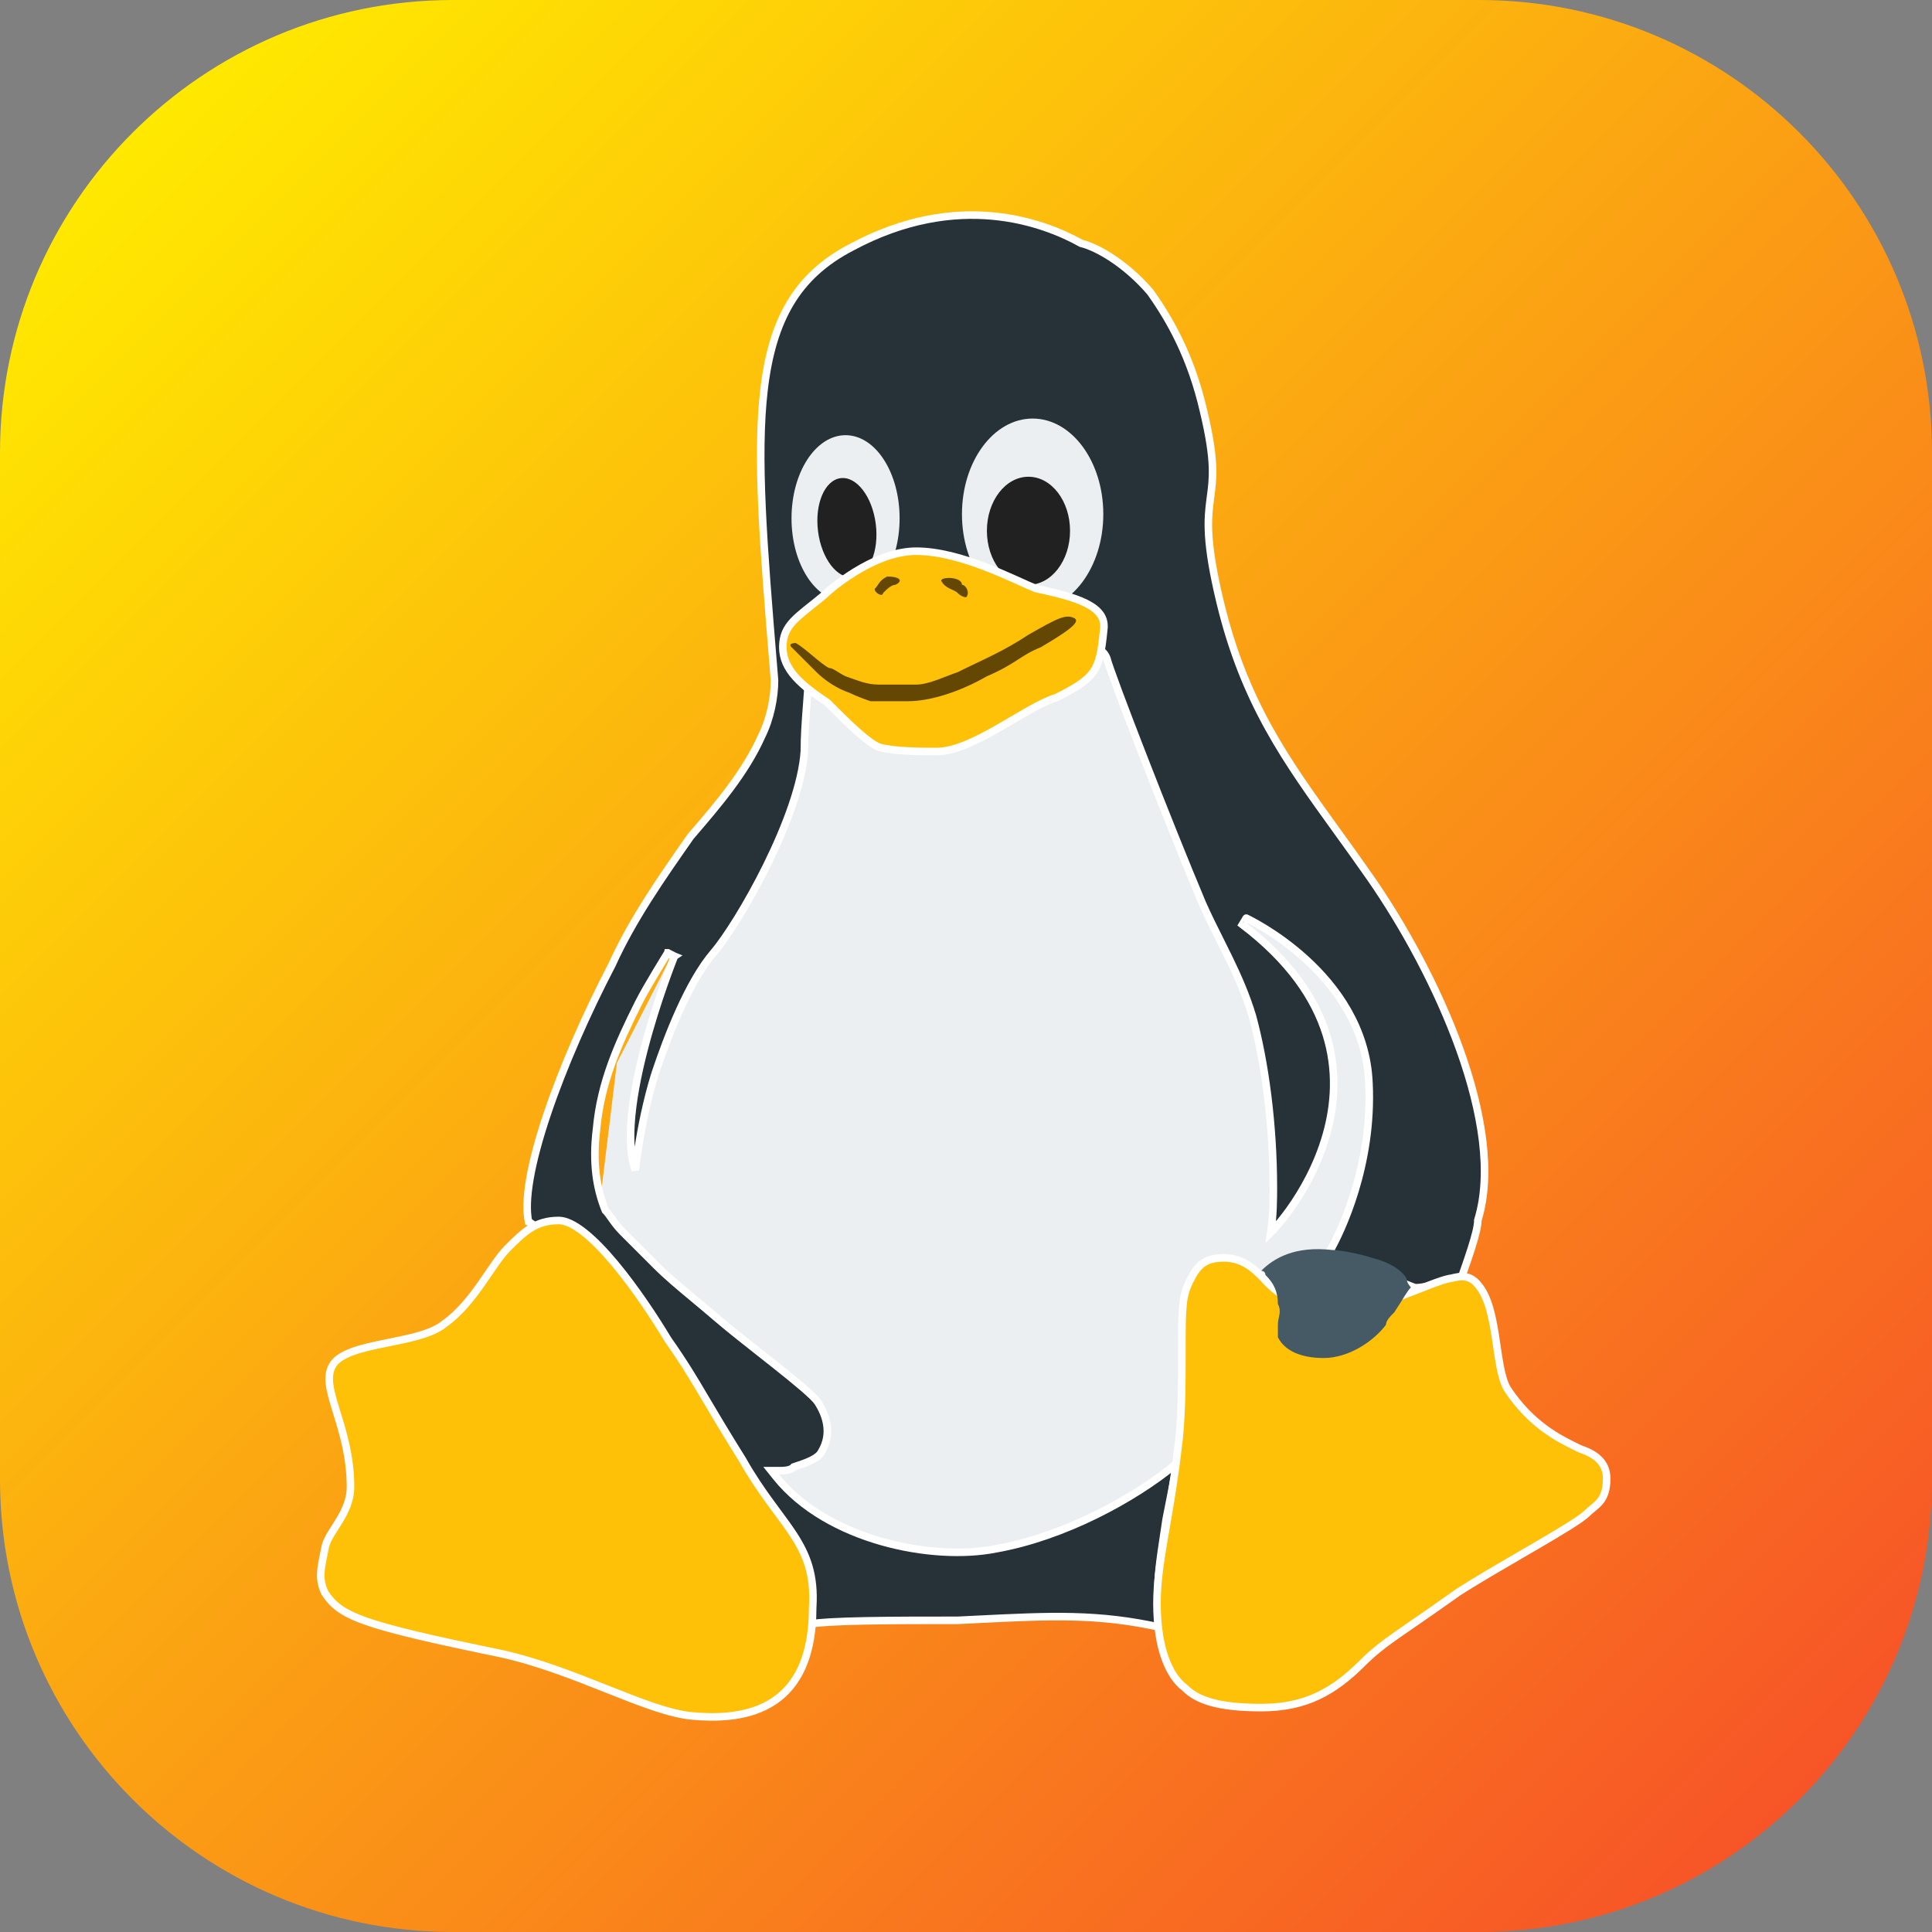 <svg width="256" height="256" viewBox="0 0 256 256" fill="none" xmlns="http://www.w3.org/2000/svg">
<rect x="0" y="0" width="256" height="256" fill="#808080" stroke="none"/>
<g clip-path="url(#clip0_257_119)">
<path d="M196 0H60C26.863 0 0 26.863 0 60V196C0 229.137 26.863 256 60 256H196C229.137 256 256 229.137 256 196V60C256 26.863 229.137 0 196 0Z" fill="url(#paint0_linear_257_119)"/>
<path d="M103.779 84.653L104.33 97.323L95.516 113.848L81.745 140.838L78.991 163.423L88.906 195.371L111.49 208.04H145.642L177.59 183.803L191.912 145.796L158.862 105.585L149.498 83.001L103.779 84.653Z" fill="#ECEFF1"/>
<path d="M88.906 126.516L88.482 126.252L88.482 126.252L88.481 126.252L88.48 126.255L88.474 126.264L88.451 126.302L88.361 126.446C88.283 126.572 88.171 126.753 88.033 126.977C87.757 127.426 87.377 128.047 86.963 128.738C86.137 130.114 85.164 131.782 84.603 132.903C81.846 138.416 79.606 143.443 79.045 149.598C78.486 154.078 79.045 157.467 80.179 160.303L80.218 160.398L80.29 160.471C80.485 160.666 80.683 160.945 80.95 161.322C81.007 161.403 81.067 161.488 81.132 161.578C81.481 162.068 81.913 162.645 82.493 163.225L86.9 167.632C88.385 169.117 89.88 170.362 91.851 172.005C92.828 172.82 93.922 173.732 95.191 174.819C96.616 176.041 98.642 177.638 100.679 179.244C101.409 179.82 102.141 180.397 102.848 180.958C104.19 182.025 105.44 183.036 106.422 183.881C106.913 184.304 107.332 184.681 107.661 185.001C107.996 185.328 108.213 185.573 108.32 185.733C109.383 187.327 110.36 189.855 108.858 192.359L108.848 192.376L108.84 192.393C108.637 192.798 108.205 193.149 107.548 193.477C106.898 193.803 106.108 194.067 105.273 194.345L105.161 194.383L105.077 194.466C104.913 194.631 104.626 194.745 104.247 194.809C103.88 194.87 103.506 194.871 103.228 194.871H102.187L102.837 195.683C106.228 199.921 111.428 202.719 116.792 204.252C122.154 205.784 127.742 206.069 131.963 205.226C140.854 203.656 150.214 198.659 155.932 193.905C155.46 196.61 154.988 198.968 154.516 201.332L154.513 201.345L154.511 201.359C154.398 202.152 154.284 202.902 154.174 203.622C153.756 206.372 153.404 208.688 153.404 211.345C153.404 212.212 153.548 213.073 153.683 213.886L153.687 213.906C153.788 214.514 153.884 215.096 153.929 215.668C145.548 213.783 139.257 214.093 129.519 214.573C128.674 214.615 127.802 214.658 126.902 214.701C122.775 214.701 118.368 214.701 114.717 214.769C112.89 214.804 111.247 214.856 109.92 214.934C108.874 214.995 107.999 215.074 107.382 215.18C107.315 215.051 107.23 214.895 107.128 214.716C106.869 214.261 106.491 213.631 106.013 212.855C105.056 211.3 103.687 209.143 102.038 206.589C98.74 201.482 94.314 194.783 89.802 188.135C85.29 181.489 80.69 174.889 77.043 169.984C75.22 167.532 73.63 165.495 72.405 164.085C71.794 163.382 71.263 162.822 70.832 162.443C70.618 162.254 70.414 162.096 70.225 161.988C70.172 161.958 70.109 161.924 70.037 161.895C69.735 160.504 69.808 158.566 70.214 156.209C70.647 153.695 71.448 150.761 72.511 147.608C74.635 141.303 77.791 134.166 81.087 127.849L81.093 127.837L81.099 127.825C83.827 121.822 87.649 116.357 91.505 110.849C91.622 110.712 91.74 110.575 91.859 110.436C95.067 106.697 98.77 102.382 100.926 97.536C102.063 95.257 102.626 92.43 102.626 90.162V90.141L102.624 90.121C102.574 89.508 102.524 88.902 102.475 88.301C101.168 72.391 100.191 60.49 101.245 51.593C101.791 46.988 102.879 43.225 104.724 40.147C106.565 37.075 109.178 34.658 112.822 32.768L112.822 32.768L112.829 32.764C126.949 25.161 138.327 29.506 143.196 32.21L143.253 32.242L143.317 32.258C145.395 32.778 149.158 34.906 152.409 38.692C155.128 42.503 157.844 47.396 159.476 54.47L159.477 54.474C160.299 57.896 160.601 60.168 160.66 61.897C160.714 63.492 160.562 64.638 160.402 65.84C160.389 65.938 160.376 66.036 160.363 66.135C160.01 68.819 159.74 71.773 161.681 79.813C164.898 93.141 170.417 100.787 177.21 110.195C178.617 112.144 180.079 114.169 181.586 116.336C185.972 122.641 190.494 130.864 193.438 139.079C196.389 147.313 197.72 155.448 195.84 161.624L195.818 161.695V161.77C195.818 162.119 195.728 162.655 195.566 163.321C195.406 163.977 195.186 164.722 194.947 165.474C194.631 166.467 194.29 167.445 194.013 168.241C193.903 168.558 193.803 168.846 193.718 169.094C193.597 169.138 193.431 169.197 193.229 169.267C192.786 169.42 192.173 169.625 191.493 169.829C190.127 170.238 188.561 170.625 187.541 170.634C187.52 170.628 187.486 170.618 187.44 170.603C187.34 170.57 187.202 170.52 187.027 170.454C186.679 170.321 186.207 170.129 185.649 169.898C184.533 169.434 183.091 168.816 181.645 168.197L181.643 168.196L181.64 168.194C180.196 167.576 178.748 166.955 177.627 166.489C177.066 166.256 176.583 166.061 176.221 165.922C176.196 165.913 176.172 165.903 176.148 165.894C177.712 163.207 181.907 154.335 181.395 143.571C181.111 136.225 177.014 130.738 173.038 127.111C171.048 125.295 169.076 123.934 167.602 123.027C166.864 122.573 166.25 122.232 165.819 122.004C165.603 121.889 165.433 121.803 165.316 121.746C165.258 121.717 165.212 121.695 165.181 121.68L165.145 121.663L165.136 121.658L165.133 121.657L165.132 121.657C165.132 121.656 165.132 121.656 164.921 122.11L165.132 121.656L164.618 122.508C170.885 127.276 174.223 132.255 175.719 137.02C177.215 141.788 176.882 146.385 175.732 150.409C174.581 154.437 172.616 157.88 170.867 160.316C169.993 161.534 169.177 162.494 168.552 163.146C168.496 163.204 168.442 163.26 168.389 163.312C168.726 160.974 168.726 158.767 168.726 157.374V157.363C168.726 149.062 167.62 140.755 165.954 134.647L165.954 134.647L165.951 134.635C165.113 131.844 163.998 129.337 162.823 126.918C162.428 126.103 162.027 125.302 161.628 124.504C160.836 122.921 160.05 121.349 159.321 119.708C157.12 114.481 154.093 106.914 151.547 100.377C150.274 97.108 149.122 94.098 148.253 91.769C147.379 89.422 146.807 87.803 146.678 87.286L146.671 87.261L146.663 87.237C146.304 86.25 145.26 85.608 143.973 85.175C142.655 84.73 140.929 84.453 138.967 84.301C135.037 83.997 130.047 84.189 125.215 84.637C120.38 85.086 115.677 85.795 112.313 86.532C110.637 86.899 109.267 87.278 108.378 87.645C107.946 87.823 107.565 88.023 107.329 88.256C107.209 88.374 107.075 88.552 107.048 88.788C107.03 88.952 107.067 89.097 107.134 89.219C107.125 90.426 107.015 91.843 106.895 93.398C106.883 93.545 106.872 93.692 106.86 93.841C106.723 95.626 106.584 97.566 106.584 99.51C106.31 103.81 104.148 109.511 101.609 114.659C99.07 119.806 96.199 124.309 94.586 126.191C92.887 128.173 91.349 130.978 90.034 133.884C88.716 136.798 87.609 139.845 86.779 142.333L86.779 142.332L86.776 142.344C85.665 145.955 84.971 149.561 84.556 152.261C84.387 153.36 84.264 154.31 84.177 155.051C83.623 153.475 83.463 151.421 83.596 149.086C83.774 145.956 84.471 142.429 85.328 139.104C86.184 135.782 87.195 132.681 87.992 130.409C88.391 129.273 88.736 128.346 88.981 127.703C89.103 127.381 89.201 127.131 89.267 126.961C89.301 126.876 89.326 126.812 89.344 126.768L89.363 126.72L89.368 126.708L89.369 126.705L89.37 126.704C89.37 126.704 89.37 126.704 88.906 126.516ZM88.906 126.516L88.482 126.251L89.37 126.704L88.906 126.516Z" fill="#263238" stroke="white"/>
<path d="M112.041 79.697C115.996 79.697 119.202 74.765 119.202 68.681C119.202 62.596 115.996 57.664 112.041 57.664C108.086 57.664 104.88 62.596 104.88 68.681C104.88 74.765 108.086 79.697 112.041 79.697Z" fill="#ECEFF1"/>
<path d="M136.829 80.798C142 80.798 146.193 75.126 146.193 68.129C146.193 61.132 142 55.46 136.829 55.46C131.657 55.46 127.464 61.132 127.464 68.129C127.464 75.126 131.657 80.798 136.829 80.798Z" fill="#ECEFF1"/>
<path d="M116.045 69.432C115.587 65.81 113.503 63.091 111.391 63.358C109.278 63.625 107.936 66.777 108.394 70.399C108.852 74.021 110.936 76.74 113.049 76.474C115.161 76.207 116.503 73.054 116.045 69.432Z" fill="#212121"/>
<path d="M136.278 77.493C139.32 77.493 141.786 74.287 141.786 70.332C141.786 66.377 139.32 63.171 136.278 63.171C133.235 63.171 130.769 66.377 130.769 70.332C130.769 74.287 133.235 77.493 136.278 77.493Z" fill="#212121"/>
<path d="M209.315 191.962L209.347 191.978L209.38 191.989C210.183 192.257 211.069 192.643 211.75 193.262C212.413 193.865 212.894 194.699 212.894 195.922C212.894 197.479 212.509 198.328 212.04 198.914C211.797 199.218 211.518 199.468 211.215 199.72C211.155 199.771 211.092 199.822 211.028 199.874C210.784 200.075 210.522 200.29 210.286 200.526C209.92 200.892 209.075 201.483 207.861 202.246C206.664 202.999 205.155 203.89 203.503 204.854C202.913 205.198 202.306 205.55 201.688 205.909C198.849 207.559 195.793 209.334 193.296 210.923L193.284 210.93L193.274 210.938C190.762 212.732 188.846 214.051 187.297 215.117C186.465 215.689 185.739 216.189 185.083 216.651C183.213 217.967 181.947 218.95 180.541 220.356C178.638 222.259 176.757 223.732 174.624 224.732C172.494 225.73 170.089 226.268 167.124 226.268C161.109 226.268 158.523 225.171 157.012 223.661L156.987 223.635L156.958 223.614C154.944 222.103 153.303 218.449 153.303 212.447C153.303 209.739 153.709 207.022 154.259 203.786C154.343 203.296 154.429 202.795 154.518 202.281C155.015 199.404 155.584 196.114 156.053 192.13C156.608 188.24 156.608 183.258 156.608 178.871V178.846C156.608 173.3 156.619 171.781 157.656 169.705C158.197 168.624 158.704 167.886 159.362 167.407C160.008 166.938 160.858 166.677 162.167 166.677C164.687 166.677 166.207 168.17 167.31 169.273C171.331 173.858 176.366 174.121 180.931 173.138C183.211 172.647 185.394 171.842 187.299 171.101C187.602 170.983 187.896 170.867 188.183 170.755C189.7 170.159 190.98 169.656 191.978 169.429C192.09 169.421 192.207 169.397 192.3 169.376C192.357 169.363 192.417 169.349 192.479 169.335L192.496 169.33C192.564 169.314 192.635 169.298 192.709 169.281C193.005 169.215 193.342 169.155 193.702 169.155C194.395 169.155 195.2 169.375 195.918 170.333L195.926 170.343L195.934 170.353C196.56 171.104 197.018 172.132 197.371 173.332C197.722 174.529 197.959 175.862 198.165 177.201C198.225 177.59 198.283 177.982 198.34 178.371C198.477 179.305 198.611 180.22 198.771 181.049C198.996 182.217 199.284 183.291 199.745 184.061L199.752 184.071L199.758 184.081C202.913 188.813 206.574 190.614 208.841 191.728C209.006 191.809 209.165 191.887 209.315 191.962ZM88.477 177.451L88.486 177.466L88.496 177.48C90.746 180.694 91.857 182.574 93.496 185.35C94.661 187.322 96.093 189.747 98.391 193.423C99.642 195.645 100.892 197.45 102.049 199.039C102.377 199.49 102.696 199.921 103.005 200.339C103.793 201.403 104.513 202.376 105.149 203.355C106.893 206.037 107.954 208.686 107.686 212.966L107.685 212.982V212.997C107.685 220.302 105.127 223.966 101.947 225.783C98.714 227.631 94.715 227.646 91.705 227.372C88.764 227.105 84.986 225.626 80.621 223.894L80.385 223.8C76.114 222.105 71.343 220.211 66.43 219.119L66.423 219.118C57.049 217.188 51.715 215.955 48.449 214.798C46.822 214.222 45.735 213.674 44.928 213.084C44.136 212.506 43.592 211.874 43.069 211.094C42.194 209.322 42.473 207.982 42.938 205.749C42.998 205.463 43.06 205.163 43.124 204.845C43.245 204.368 43.49 203.87 43.815 203.32C44.003 203.002 44.197 202.699 44.4 202.382C44.566 202.122 44.74 201.851 44.922 201.553C45.691 200.295 46.441 198.819 46.441 197.023C46.441 193.054 45.443 189.831 44.64 187.236C44.589 187.073 44.54 186.913 44.491 186.755C44.076 185.405 43.748 184.265 43.65 183.264C43.554 182.279 43.687 181.476 44.154 180.776C44.615 180.084 45.489 179.545 46.699 179.1C47.898 178.658 49.344 178.338 50.861 178.027C51.097 177.979 51.334 177.931 51.572 177.883C52.853 177.625 54.157 177.361 55.337 177.029C56.723 176.639 58.006 176.138 58.916 175.386C60.909 173.958 62.459 171.977 63.77 170.114C64.1 169.645 64.416 169.182 64.72 168.736L64.732 168.718C65.033 168.277 65.321 167.854 65.603 167.455C66.177 166.641 66.707 165.948 67.226 165.429C69.437 163.218 70.956 161.719 74.034 161.719C74.958 161.719 76.117 162.28 77.441 163.332C78.745 164.369 80.132 165.821 81.499 167.461C84.23 170.739 86.832 174.708 88.477 177.451ZM109.64 93.113L109.605 93.078L109.564 93.051C107.914 91.951 106.447 90.879 105.392 89.692C104.346 88.515 103.728 87.252 103.728 85.755C103.728 84.246 104.218 83.263 105.108 82.309C105.565 81.82 106.127 81.339 106.795 80.799C107.02 80.618 107.257 80.429 107.506 80.232C107.987 79.849 108.509 79.434 109.056 78.978L109.073 78.964L109.09 78.948C109.341 78.697 110.963 77.207 113.268 75.784C115.58 74.355 118.514 73.035 121.405 73.035C124.342 73.035 127.578 73.973 130.454 75.068C131.886 75.614 133.219 76.195 134.369 76.71C134.661 76.84 134.943 76.967 135.212 77.089C135.994 77.442 136.672 77.748 137.194 77.957L137.231 77.972L137.271 77.981C139.77 78.536 142.18 79.075 143.903 79.937C144.759 80.365 145.402 80.852 145.8 81.42C146.189 81.974 146.369 82.637 146.248 83.481L146.247 83.492L146.246 83.502C145.969 86.274 145.697 87.797 144.885 88.984C144.076 90.167 142.686 91.079 139.951 92.448C138.935 92.746 137.737 93.35 136.464 94.063C135.756 94.46 134.996 94.906 134.22 95.363C133.589 95.734 132.947 96.112 132.311 96.475C130.871 97.299 129.413 98.078 128.015 98.65C126.612 99.225 125.305 99.577 124.159 99.577C121.941 99.577 118.719 99.573 116.588 99.046C116.247 98.929 115.818 98.688 115.308 98.326C114.795 97.962 114.225 97.493 113.613 96.949C112.386 95.859 111.02 94.493 109.64 93.113Z" fill="#FFC107" stroke="white"/>
<path d="M108.185 89.06C109.287 90.161 110.939 91.263 112.592 91.814C113.693 92.365 115.346 92.916 115.346 92.916H120.303C123.058 92.916 126.913 91.814 130.769 89.611C134.625 87.958 135.176 86.856 137.93 85.755C140.684 84.102 143.438 82.45 142.337 81.899C141.235 81.348 140.133 81.899 136.278 84.102C132.973 86.306 130.218 87.407 126.913 89.06C125.261 89.611 123.058 90.712 121.405 90.712H116.448C114.795 90.712 113.693 90.161 112.041 89.611C110.939 89.06 110.388 88.509 109.838 88.509C108.736 87.958 106.533 85.755 105.431 85.204C105.431 85.204 104.329 85.204 104.88 85.755L108.185 89.06ZM124.71 76.942C125.261 78.043 126.363 78.043 126.913 78.594C127.464 79.145 128.015 79.145 128.015 79.145C128.566 78.594 128.015 77.492 127.464 77.492C127.464 76.391 124.71 76.391 124.71 76.942ZM115.897 78.043C115.897 78.594 116.998 79.145 116.998 78.594C117.549 78.043 118.1 77.492 118.651 77.492C119.753 76.942 119.202 76.391 117.549 76.391C116.448 76.942 116.448 77.492 115.897 78.043Z" fill="#634703"/>
<path d="M169.328 175.541V177.193C170.43 179.396 173.184 179.947 175.387 179.947C178.692 179.947 181.997 177.744 183.649 175.541C183.649 174.99 184.2 174.439 184.751 173.888C185.853 172.236 186.404 171.134 186.954 170.583C186.954 170.583 186.404 170.032 186.404 169.481C185.853 168.38 184.2 167.278 181.997 166.727C180.344 166.176 177.59 165.626 176.489 165.626C171.531 165.075 168.777 166.727 167.125 168.38C167.125 168.38 167.675 168.38 167.675 168.931C168.777 170.032 169.328 171.134 169.328 172.786C169.879 173.888 169.328 174.439 169.328 175.541Z" fill="#455A64"/>
</g>
<defs>
<linearGradient id="paint0_linear_257_119" x1="17.5" y1="17.5" x2="238" y2="238" gradientUnits="userSpaceOnUse">
<stop stop-color="#FFE900"/>
<stop offset="1" stop-color="#F75527"/>
</linearGradient>
<clipPath id="clip0_257_119">
<rect width="256" height="256" fill="white"/>
</clipPath>
</defs>
</svg>
